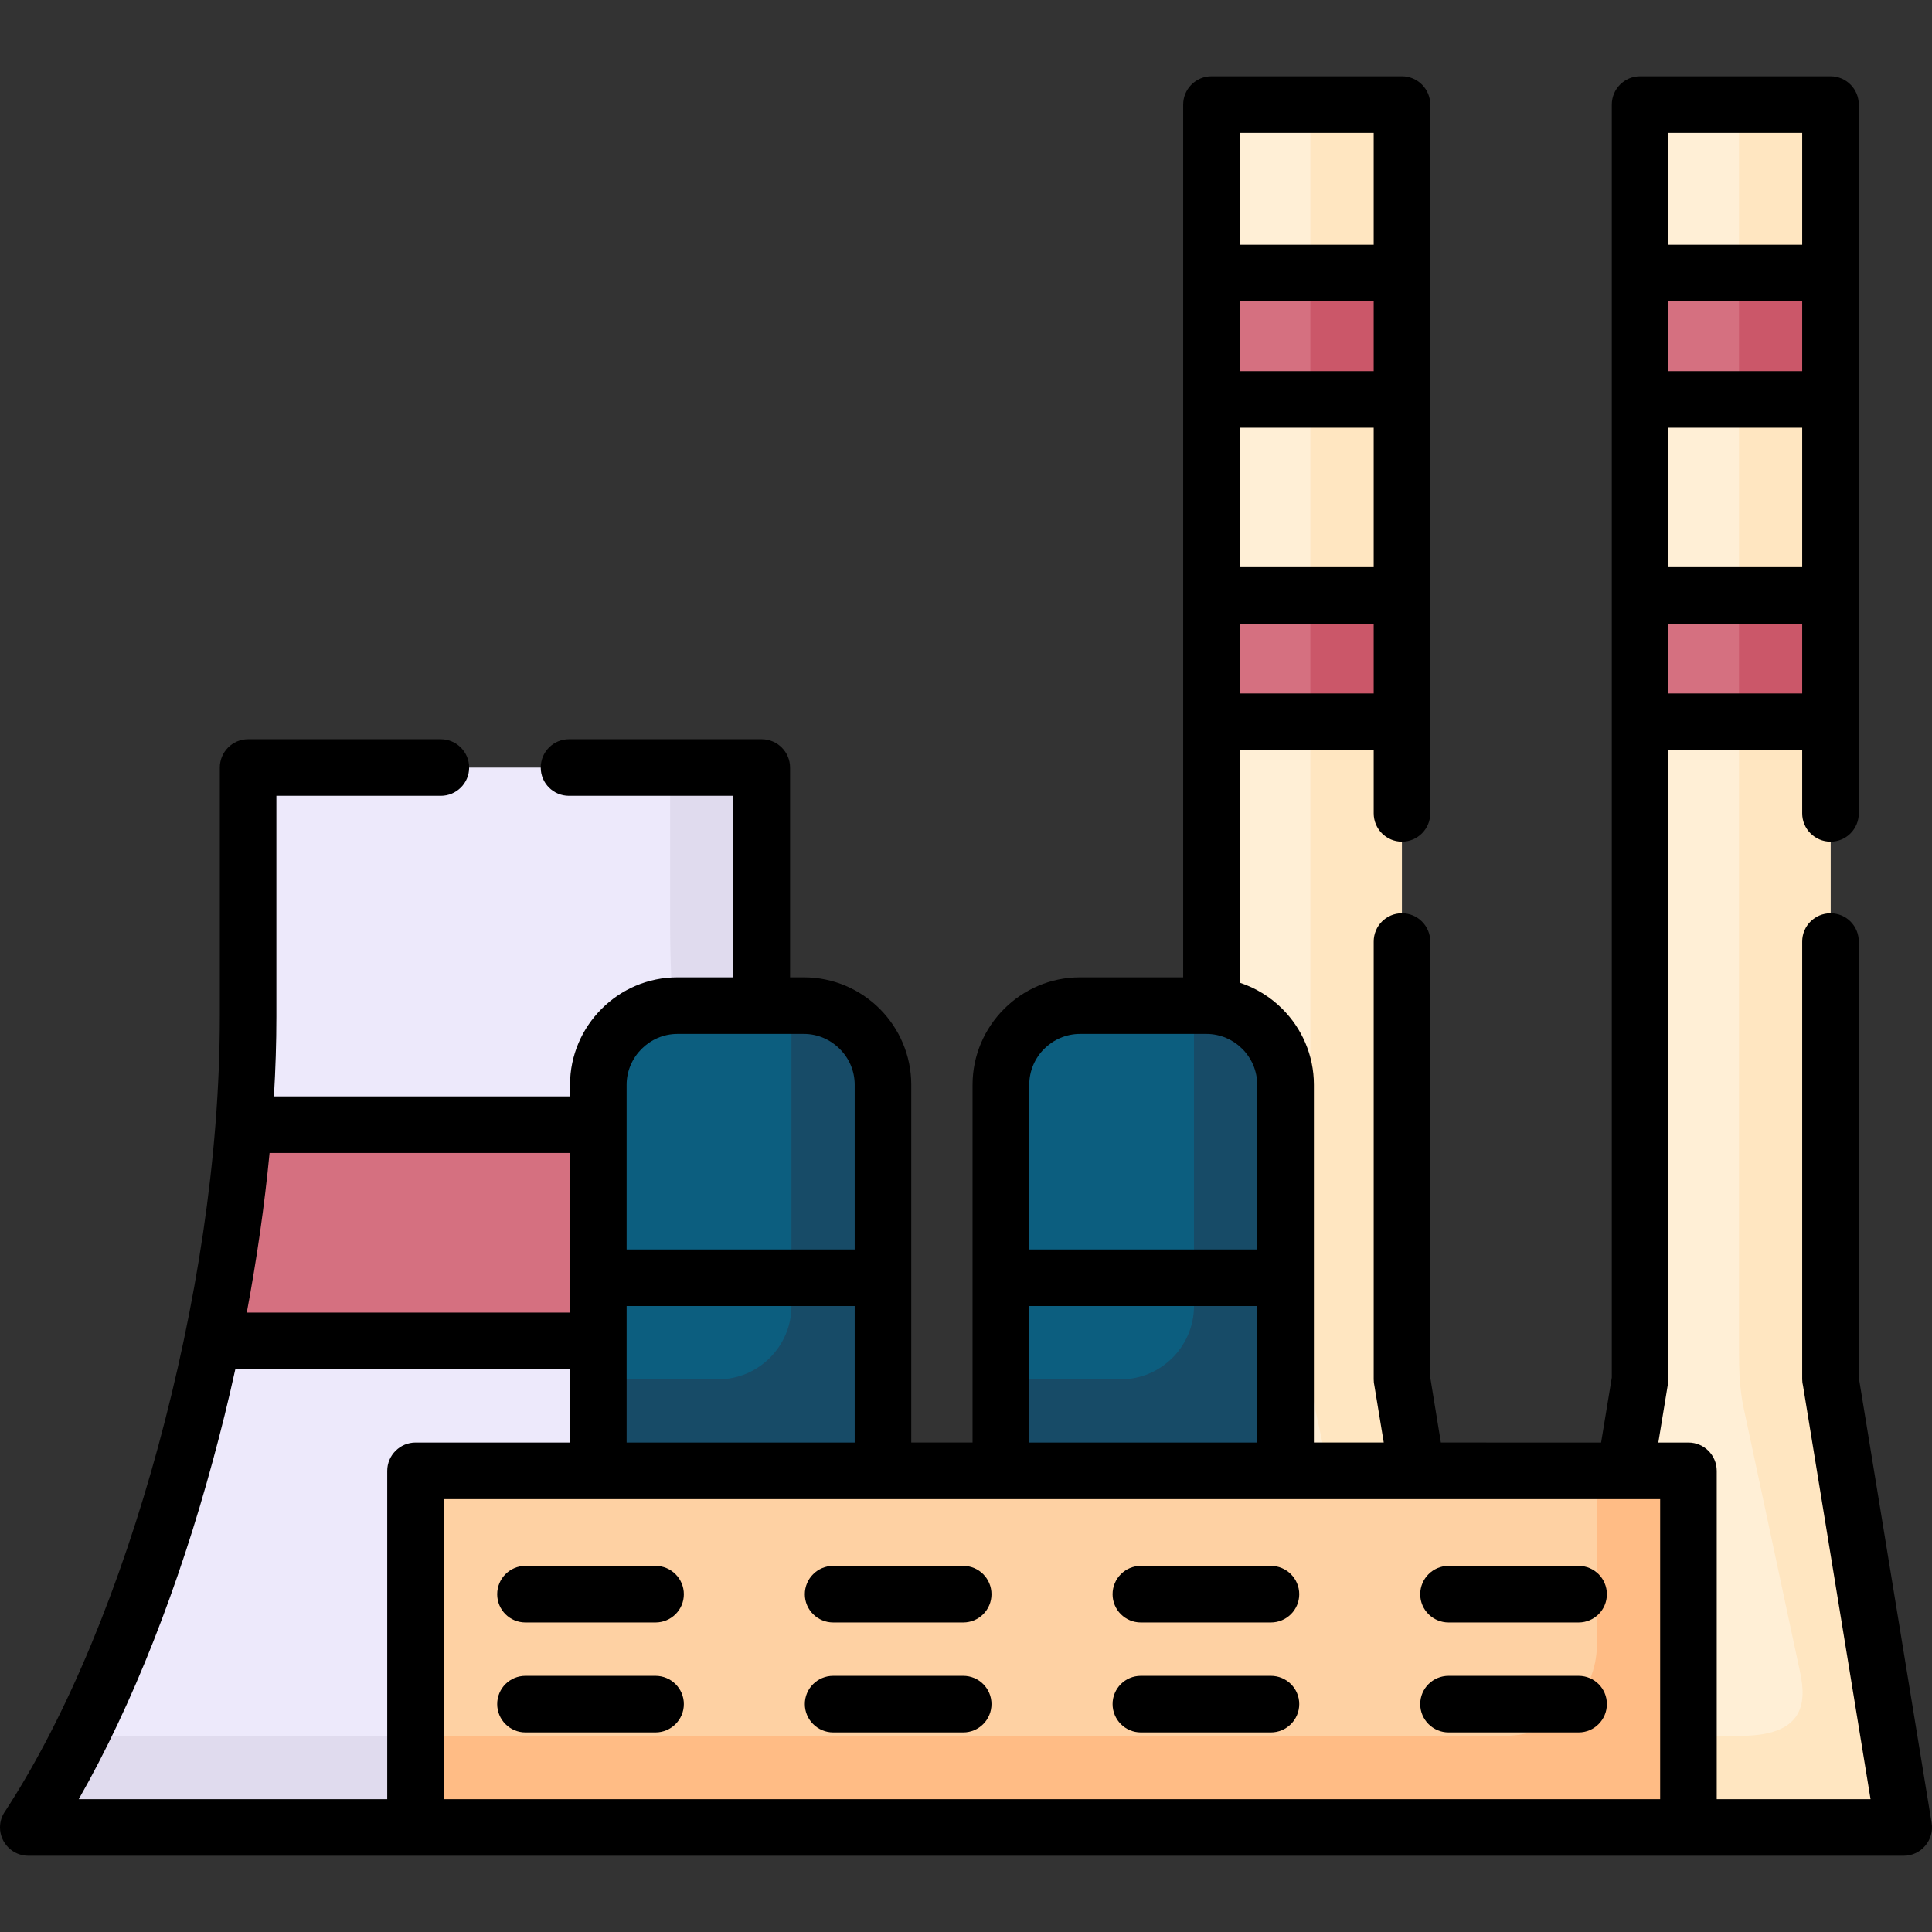 <svg id="Capa_1" enable-background="new 0 0 512 512" height="512" viewBox="0 0 512 512" width="512" xmlns="http://www.w3.org/2000/svg"><rect x="0" y="0" width="512" height="512" fill="#333333" stroke="none"/><g><g clip-rule="evenodd" fill-rule="evenodd"><path d="m485.114 35.482v322.286c0 5.131.396 10.262 1.248 15.421l16.923 103.441c1.275 5.556-1.02 7.993-6.521 7.653h-81.557l18.171-111.095c.822-5.075 1.248-10.206 1.248-15.421v-322.285c0-4.28 3.487-7.767 7.768-7.767h34.952c4.282.001 7.768 3.487 7.768 7.767z" fill="#ffefd6"/><path d="m485.114 35.482v322.286c0 5.131.396 10.262 1.248 15.421l16.923 103.441c1.275 5.556-1.02 7.993-6.521 7.653h-81.557l3.97-24.265h42.039c16.641 0 17.633-8.392 15.846-16.782l-14.967-70.048c-1.105-5.103-1.246-10.29-1.246-15.421v-330.051h16.498c4.281 0 7.767 3.486 7.767 7.766z" fill="#ffe6c1"/><path d="m371.524 35.482c0 107.411-.084 214.848 0 322.286 0 5.131.426 10.289 1.248 15.421l18.171 111.095h-89.295l19.417-118.748v-330.054c0-4.28 3.486-7.767 7.768-7.767h34.924c4.281.001 7.767 3.487 7.767 7.767z" fill="#ffefd6"/><path d="m371.524 35.482v322.286c0 5.131.426 10.262 1.248 15.421l16.923 103.441c1.305 5.556-1.02 7.993-6.52 7.653h-81.527l3.969-24.265h42.039c16.64 0 17.604-8.392 15.817-16.782l-14.968-70.048c-1.076-5.103-1.246-10.29-1.246-15.421v-330.051h16.497c4.282 0 7.768 3.486 7.768 7.766z" fill="#ffe6c1"/><path d="m201.864 211.182v58.255c0 70.983 23.727 162.12 58.255 214.848h-244.841c-4.96-.141-6.351-2.211-3.684-6.491 10.516-17.406 19.899-38.354 27.808-61.033 16.386-46.944 26.335-101.37 26.335-147.323v-58.255c0-4.279 3.516-7.766 7.768-7.766h120.592c4.279-.001 7.767 3.485 7.767 7.765z" fill="#ede9fb"/><path d="m201.864 211.182v58.255c0 70.983 23.727 162.12 58.255 214.848h-244.841c-4.96-.141-6.351-2.211-3.684-6.491 3.373-5.584 6.604-11.537 9.75-17.773h214.508c-34.527-52.728-58.255-143.866-58.255-214.878v-41.726h16.499c4.28-.001 7.768 3.485 7.768 7.765z" fill="#e0dbee"/><path d="m64.575 298.068c-1.475 18.624-4.309 38.014-8.277 57.263h155.034c-3.996-19.249-6.803-38.639-8.277-57.263z" fill="#d57080"/><path d="m110.13 484.284v-86.715c0-4.282 3.486-7.769 7.769-7.769h321.804c4.279 0 7.766 3.486 7.766 7.769v86.715z" fill="#fed1a3"/><path d="m110.13 484.284v-24.264h288.809c13.35 0 24.265-10.915 24.265-24.268v-45.951h16.499c4.279 0 7.766 3.486 7.766 7.769v86.715h-337.339z" fill="#ffbc85"/><path d="m179.525 266.516h33.508c11.538 0 20.977 9.413 20.977 20.95v102.335h-75.434v-102.335c.001-11.537 9.412-20.95 20.949-20.95z" fill="#0c5e7f"/><path d="m286.198 266.516h33.535c11.511 0 20.95 9.413 20.95 20.95v102.335h-75.436v-102.335c.001-11.537 9.442-20.95 20.951-20.95z" fill="#0c5e7f"/><path d="m316.417 266.516h3.316c11.511 0 20.95 9.413 20.95 20.95v102.335h-75.436v-24.265h31.75c10.688 0 19.419-8.73 19.419-19.419v-79.601z" fill="#174b67"/><path d="m209.744 266.516h3.289c11.538 0 20.977 9.413 20.977 20.95v102.335h-75.434v-24.265h31.75c10.658 0 19.417-8.73 19.417-19.419v-79.601z" fill="#174b67"/><g fill="#d57080"><path d="m321.065 72.362h50.459v33.48h-50.459z"/><path d="m434.627 72.362h50.487v33.48h-50.487z"/><path d="m321.065 157.774h50.459v33.508h-50.459z"/><path d="m434.627 157.774h50.487v33.508h-50.487z"/></g><path d="m347.26 72.362h24.265v33.48h-24.265z" fill="#cb5769"/><path d="m347.26 157.774h24.265v33.508h-24.265z" fill="#cb5769"/><path d="m460.85 72.362h24.265v33.48h-24.265z" fill="#cb5769"/><path d="m460.85 157.774h24.265v33.508h-24.265z" fill="#cb5769"/></g><path d="m424.309 382.289 2.834-17.235c0-112.456 0-224.91 0-337.338 0-4.139 3.346-7.512 7.484-7.512h50.487c4.139 0 7.484 3.373 7.484 7.512v187.831c0 4.139-3.346 7.512-7.484 7.512-4.139 0-7.513-3.373-7.513-7.512v-16.782h-35.461v166.771c0 .396-.057.793-.113 1.189l-2.551 15.564h7.992c4.139 0 7.484 3.373 7.484 7.512v87h40.764l-17.888-109.507c-.141-.568-.227-1.164-.227-1.758v-115.999c0-4.168 3.374-7.513 7.513-7.513s7.484 3.345 7.484 7.513v115.517l19.304 118.041c.738 4.535-2.805 8.701-7.369 8.701-165.693 0-331.357 0-497.022 0-4.139 0-7.512-3.373-7.512-7.512 0-1.615.537-3.147 1.416-4.366 16.528-25.343 30.53-59.869 40.539-96.721 9.92-36.627 16.3-76.115 16.3-113.761v-66.02c0-4.14 3.344-7.513 7.482-7.513h51.082c4.14 0 7.513 3.373 7.513 7.513 0 4.139-3.373 7.482-7.513 7.482h-43.57v58.538c0 6.861-.227 13.918-.652 21.12h78.469v-3.091c0-7.824 3.203-14.939 8.361-20.098 5.132-5.161 12.247-8.364 20.099-8.364h14.825v-48.106h-43.57c-4.139 0-7.482-3.344-7.482-7.482 0-4.14 3.344-7.513 7.482-7.513h51.084c4.138 0 7.513 3.373 7.513 7.513v55.588h3.656c7.852 0 14.968 3.203 20.126 8.364 5.131 5.158 8.334 12.273 8.334 20.098v94.823h16.243v-94.823c0-7.824 3.203-14.939 8.363-20.098 5.159-5.161 12.274-8.364 20.099-8.364h27.355c0-77.105 0-154.183 0-231.288 0-4.139 3.346-7.512 7.512-7.512h50.459c4.14 0 7.513 3.373 7.513 7.512v187.831c0 4.139-3.373 7.512-7.513 7.512-4.139 0-7.482-3.373-7.482-7.512v-16.782h-35.492v61.657c4.31 1.418 8.165 3.826 11.282 6.946 5.16 5.158 8.363 12.273 8.363 20.098v94.823h18.511l-2.467-14.995c-.141-.568-.197-1.164-.197-1.758v-115.998c0-4.168 3.344-7.513 7.482-7.513 4.14 0 7.513 3.345 7.513 7.513v115.517l2.807 17.235zm53.293-198.519v-18.483h-35.462v18.483zm0-33.478v-36.938h-35.462v36.938zm-113.56 33.478v-18.483h-35.492v18.483zm0-33.478v-36.938h-35.492v36.938zm113.56-51.934v-18.483h-35.462v18.483zm0-33.507v-29.652h-35.462v29.651h35.462zm-113.56 33.507v-18.483h-35.492v18.483zm0-33.507v-29.652h-35.492v29.651h35.492zm-91.281 266.27h60.411v-43.655c0-3.685-1.504-7.059-3.942-9.496-2.438-2.438-5.811-3.969-9.496-3.969h-33.535c-3.686 0-7.059 1.531-9.496 3.969s-3.941 5.811-3.941 9.496v43.655zm60.411 14.996h-60.411v36.172h60.411zm-193.929 112.994c-4.14 0-7.483-3.374-7.483-7.513s3.344-7.482 7.483-7.482h34.472c4.139 0 7.512 3.344 7.512 7.482 0 4.139-3.373 7.513-7.512 7.513zm0-29.14c-4.14 0-7.483-3.346-7.483-7.484 0-4.139 3.344-7.513 7.483-7.513h34.472c4.139 0 7.512 3.374 7.512 7.513s-3.373 7.484-7.512 7.484zm244.642 0c-4.139 0-7.512-3.346-7.512-7.484 0-4.139 3.373-7.513 7.512-7.513h34.471c4.139 0 7.484 3.374 7.484 7.513s-3.346 7.484-7.484 7.484zm-81.557 0c-4.139 0-7.484-3.346-7.484-7.484 0-4.139 3.346-7.513 7.484-7.513h34.471c4.139 0 7.512 3.374 7.512 7.513s-3.373 7.484-7.512 7.484zm-81.529 0c-4.137 0-7.512-3.346-7.512-7.484 0-4.139 3.375-7.513 7.512-7.513h34.473c4.139 0 7.482 3.374 7.482 7.513s-3.344 7.484-7.482 7.484zm163.086 29.14c-4.139 0-7.512-3.374-7.512-7.513s3.373-7.482 7.512-7.482h34.471c4.139 0 7.484 3.344 7.484 7.482 0 4.139-3.346 7.513-7.484 7.513zm-81.557 0c-4.139 0-7.484-3.374-7.484-7.513s3.346-7.482 7.484-7.482h34.471c4.139 0 7.512 3.344 7.512 7.482 0 4.139-3.373 7.513-7.512 7.513zm-81.529 0c-4.137 0-7.512-3.374-7.512-7.513s3.375-7.482 7.512-7.482h34.473c4.139 0 7.482 3.344 7.482 7.482 0 4.139-3.344 7.513-7.482 7.513zm-54.738-127.99h60.438v-43.655c0-3.685-1.504-7.059-3.97-9.496-2.438-2.438-5.783-3.969-9.496-3.969h-33.508c-3.686 0-7.059 1.531-9.496 3.969s-3.969 5.811-3.969 9.496v10.603 33.052zm60.438 14.996h-60.438v9.214 26.958h60.438zm-75.434-40.566h-79.63c-1.332 13.862-3.373 28.066-6.037 42.295h85.668v-42.295zm0 57.292h-88.701c-1.785 8.135-3.77 16.216-5.953 24.208-8.958 33.139-21.175 64.577-35.547 89.75h81.754v-87c0-4.139 3.373-7.512 7.512-7.512h40.936v-19.446zm-33.422 113.958h322.313v-79.515c-107.437 0-214.875 0-322.313 0z"/></g></svg>